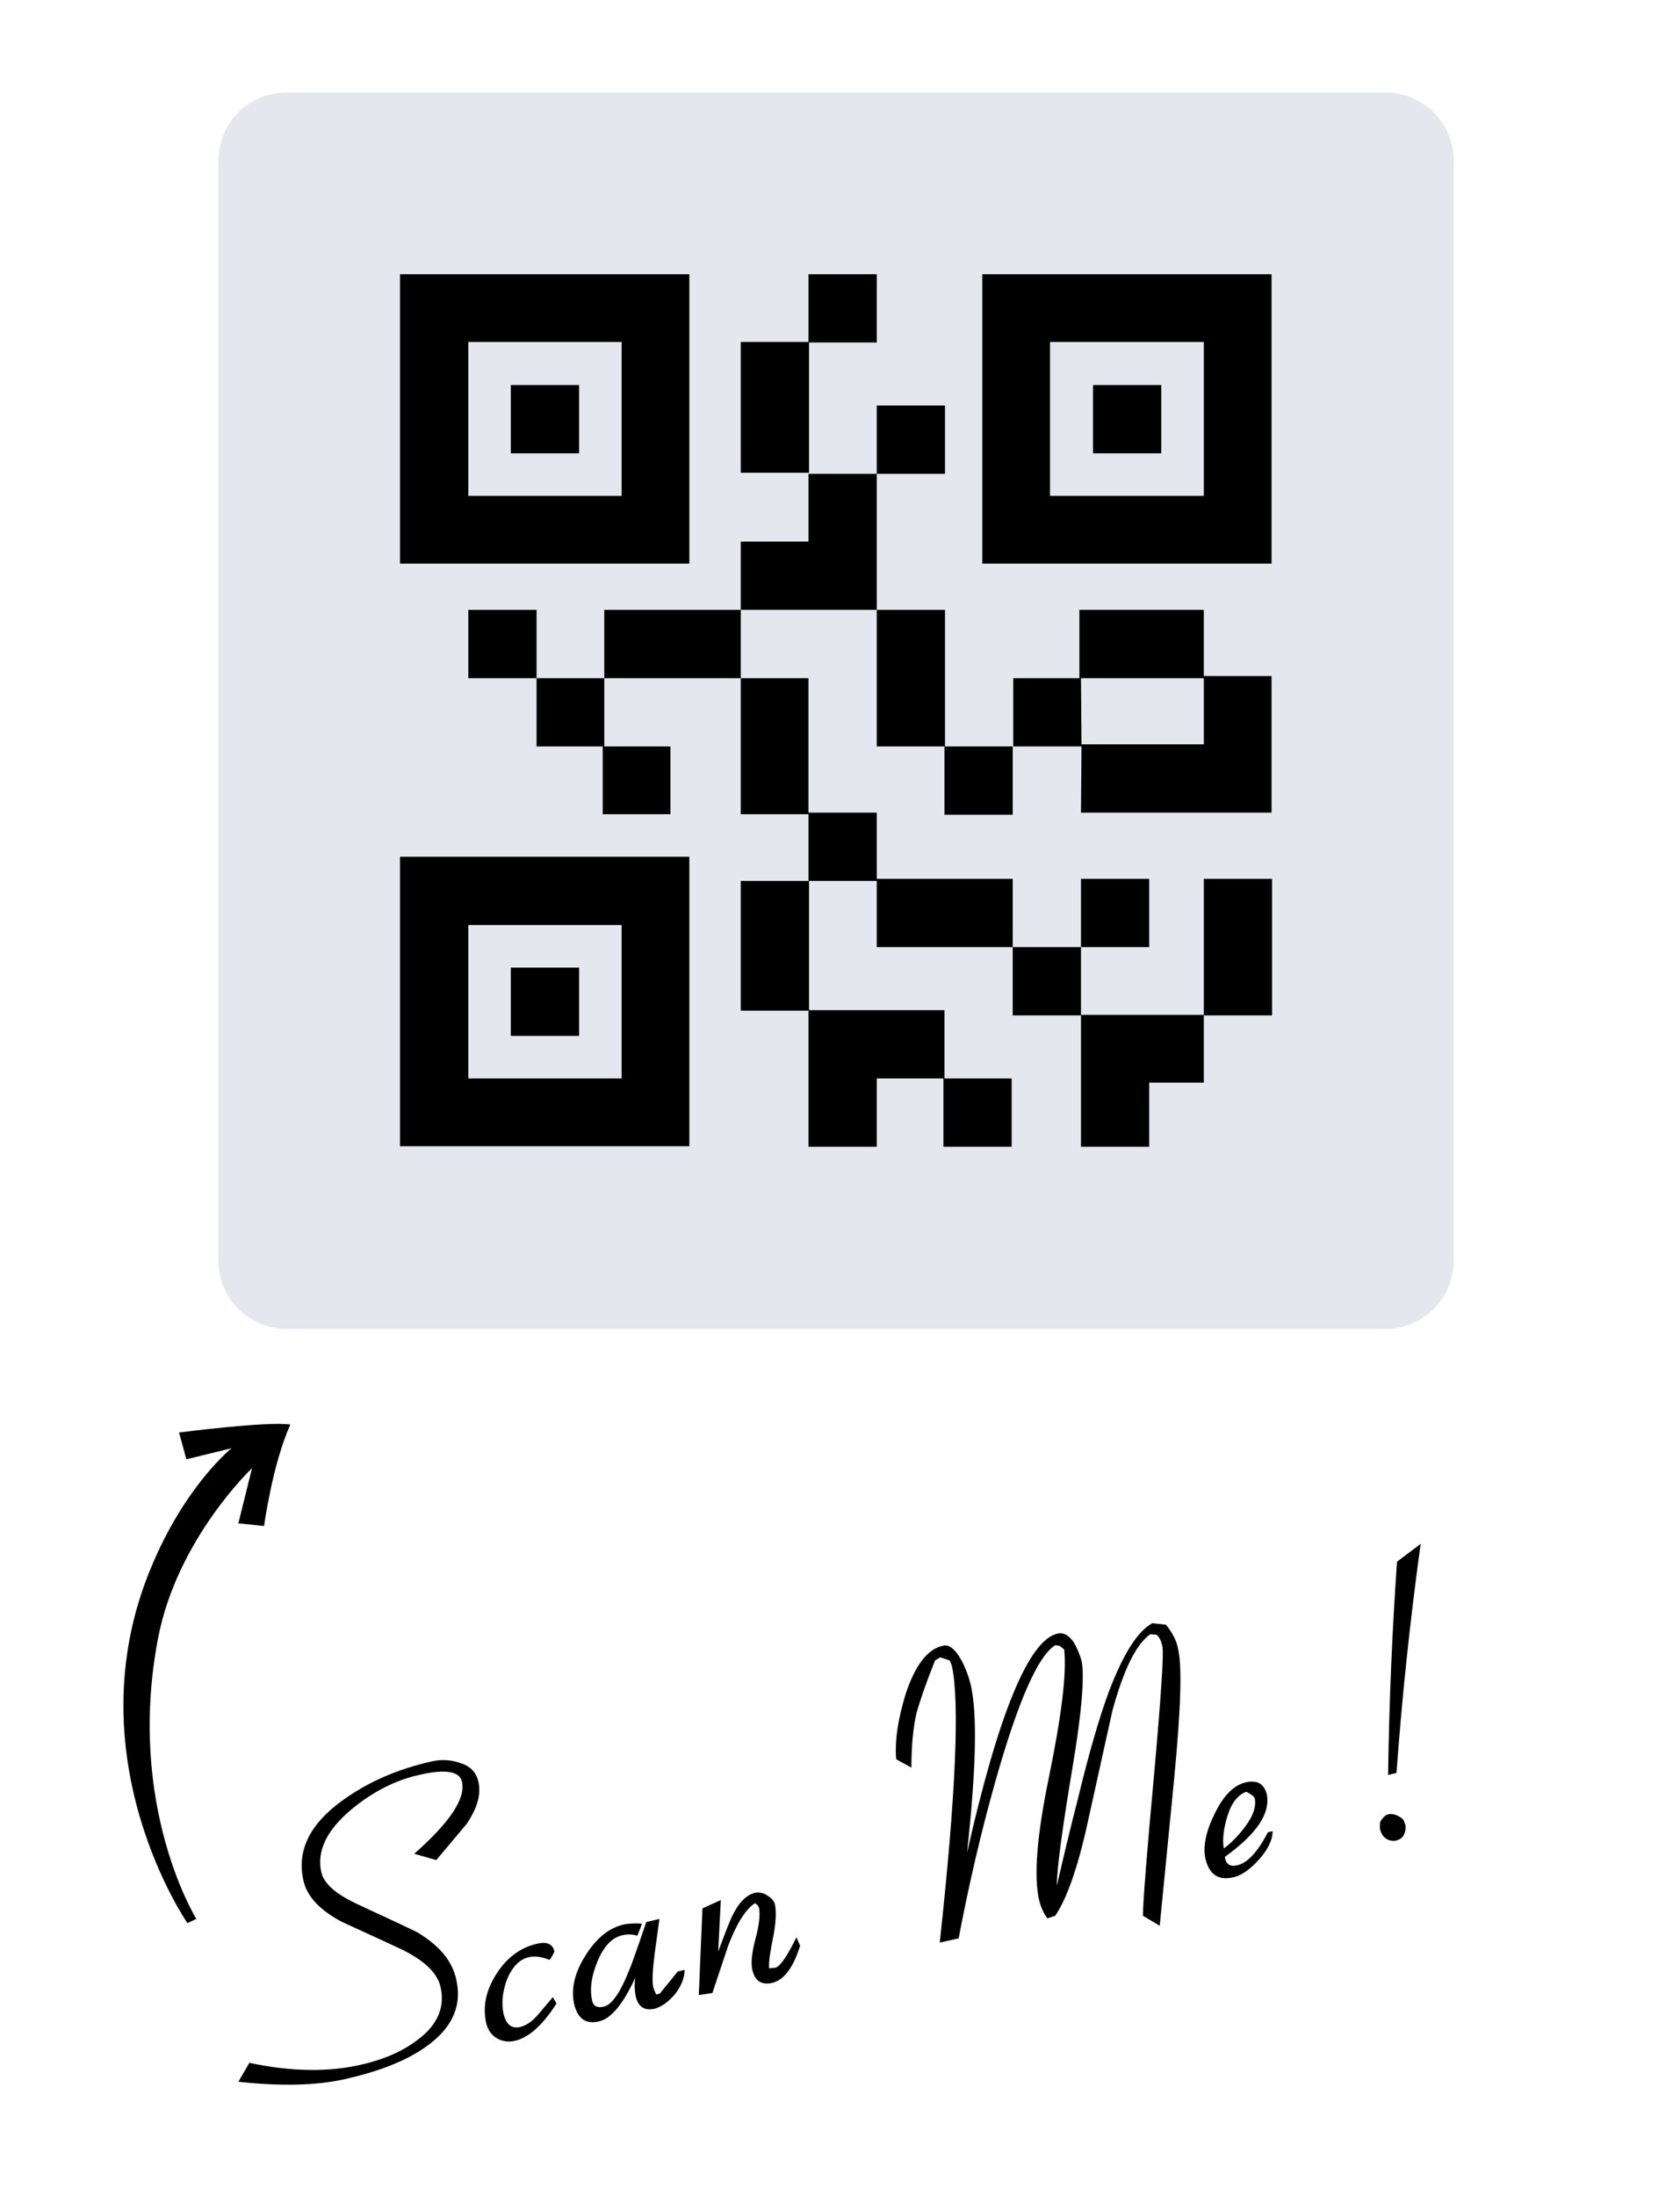 <?xml version="1.0" encoding="utf-8"?>
<!-- Generator: Adobe Illustrator 24.1.2, SVG Export Plug-In . SVG Version: 6.00 Build 0)  -->
<svg version="1.1" id="TEXTO" xmlns="http://www.w3.org/2000/svg" xmlns:xlink="http://www.w3.org/1999/xlink" x="0px" y="0px"
	 viewBox="0 0 320 418" style="enable-background:new 0 0 320 418;" xml:space="preserve">
<style type="text/css">
	.st0{fill:#E5E7EF;}
</style>
<path d="M35.7,366.1c0,0-21.9-31.6-7-67.5c6.5-15.8,15.4-22.9,15.4-22.9l-8.6,2.1l-1.4-5.1c0,0,17.1-2.2,21.2-1.5
	c-3.4,7.5-5,19.3-5,19.3l-4.9-0.5l2.6-10.5c0,0-14.3,13.5-17.9,32.4c-6.1,31.9,7.3,53.4,7.3,53.4L35.7,366.1L35.7,366.1z"/>
<g>
	<path d="M83.1,354.1l-4.2-1.2c6.8-6,9.8-10.5,9.1-13.7c-0.4-2-3.2-2.5-8.2-1.3c-4.5,1-8.8,3.2-12.8,6.5c-4.8,4-6.7,8-5.8,12
		c0.5,2.2,2.8,4.2,6.9,6.1c3.8,1.8,7.6,3.5,11.3,5.3c4.2,2.5,6.7,5.4,7.5,9c1.2,5.2-0.9,9.6-6.3,13.2c-3.7,2.5-8.7,4.4-14.9,5.8
		c-5.3,1.2-12,1.4-20.3,0.5l2.1-3.6c8,1.7,15.2,1.8,21.5,0.3c4.3-1,7.9-2.6,10.7-4.8c3.7-2.8,5.1-6.2,4.2-10c-0.6-2.6-3-4.9-7.2-7
		c-3.8-1.8-7.6-3.5-11.5-5.3c-4.2-2.2-6.7-4.8-7.4-7.9c-1.3-5.7,1.2-10.8,7.5-15.3c4.7-3.4,10.3-5.9,17-7.4c1.8-0.4,3.6-0.3,5.3,0.3
		c2,0.6,3.1,1.8,3.5,3.5c0.6,2.5-0.2,5.1-2.2,8.1C88.3,347.9,86.4,350.2,83.1,354.1z"/>
	<path d="M104.7,373.1c-1.6-0.6-2.9-0.8-4-0.5c-1.8,0.4-3.2,1.9-4.2,4.4c-0.8,2.3-1,4.4-0.6,6.3c0.5,2.1,1.5,2.9,3.1,2.6
		c1.2-0.3,2.3-1,3.5-2.4c0.9-1.1,1.9-2.2,2.8-3.3l0.7,1.2c-2.6,4.1-5.3,6.5-7.9,7.1c-1.3,0.3-2.5,0.1-3.5-0.5c-1-0.6-1.7-1.6-2-2.9
		c-0.7-3.2,0-6.3,2-9.4c2-3.1,4.6-5,7.8-5.7c1.8-0.4,2.9,0.1,3.2,1.5C105.3,372.2,105,372.7,104.7,373.1z"/>
	<path d="M124.7,382.4c-1.9,0.4-3.1-0.3-3.6-2.3c-0.2-1-0.3-2.2-0.1-3.6c-2.3,5-4.6,7.8-6.9,8.3c-2.5,0.6-4-0.5-4.7-3.1
		c-0.7-2.9,0-6.1,2.1-9.4c2.1-3.4,4.6-5.4,7.6-6c0.7-0.1,1.8-0.2,3.2-0.1l-0.9,2.3c-1-0.3-1.9-0.3-2.8-0.1c-2,0.4-3.6,2.1-4.8,5
		c-1.2,2.9-1.5,5.4-1,7.5c0.2,1,1,1.4,2.2,1.1c1.5-0.3,3.2-2.7,4.9-7.1c0.1-0.1,1.2-3.1,3.2-9l2.5-0.6c-0.3,2.2-0.6,4.4-0.9,6.6
		c-0.4,3.1-0.5,5.1-0.3,6.3c0.1,0.4,0.3,0.9,0.6,1.5l0.7-0.2l3.4-4.2l1.3-0.3c0,1.5-0.6,3-1.8,4.6C127.4,381,126.1,382,124.7,382.4z
		"/>
	<path d="M147,377.5c-2,0.4-3.2-0.4-3.7-2.5c-0.3-1.3-0.1-3.3,0.6-5.9c0.7-2.6,0.9-4.5,0.7-5.8c-0.1-0.4-0.3-0.7-0.8-1
		c-1.8,1.2-3.5,3.9-5.1,8.1c-1,3-2,6-3,9l-2.6,0.4l0.7-16.5l3.5-1.6l-0.5,9.8c0.8-2.1,1.6-4.3,2.5-6.4c1.3-2.8,2.8-4.4,4.6-4.8
		c0.7-0.1,1.4,0,2.2,0.5c0.8,0.5,1.3,1,1.5,1.7c0.3,1.5,0.2,3.5-0.3,6.1c-0.6,2.9-0.9,4.9-0.8,6.1l1.1-0.1c0.9-0.1,2.3-2.1,4.1-5.8
		l0.7,1.6C151.1,374.6,149.3,377,147,377.5z"/>
	<path d="M201.3,359c1.3-5.6,2.6-11.1,4-16.5c2.1-8.7,4.1-15.6,6-20.7c2.7-7,5.4-11.3,8.2-12.8l2.6,0.3c1.2,1.5,2,3,2.3,4.6
		c0.8,3.4,0.5,11.8-0.8,25.2c-0.9,9.2-1.8,18.3-2.7,27.5l-3.2-1.9c0-2.3,0.7-11.6,2.2-27.7c1.3-14.7,1.8-22.5,1.5-23.6
		c-0.2-1-0.6-1.8-1.1-2.2l-1.2-0.1c-2.8,2-5.1,6.9-7.2,14.5c-1.6,7.2-3.2,14.5-4.8,21.7c-1.9,8.6-4,14.3-6.1,17.4l-1.5,0.5
		c-0.8-1.1-1.3-2.3-1.6-3.6c-1-4.5-0.4-12.2,1.9-23.3c2.4-11.7,3.4-19.8,2.9-24.3l-0.9-0.7l-0.8-0.1c-3.3,2-7.1,10.7-11.4,25.9
		c-2.8,9.9-5.1,19.9-7,29.9l-3.6,0.8c3.1-28.4,3.8-46,2.3-52.7l-0.4-1l-1.8-0.6l-1,0.6c-1.8,4.5-2.9,7.8-3.5,9.9
		c-0.7,3-1,6.5-1,10.5l-2.9-1.6c-0.3-3.7,0.4-7.8,1.8-12.4c1.8-5.5,4.2-8.6,7.1-9.2c1.2-0.3,2.3,0.6,3.5,2.7
		c0.8,1.5,1.4,3.1,1.8,4.7c1.3,5.7,1,16.3-0.7,32c6-26.6,11.8-40.5,17.2-41.7c1.1-0.3,2.2,0.3,3.1,1.6c0.6,1,1.1,2.2,1.5,3.5
		c0.6,2.8,0.1,9.6-1.7,20.3C202.3,348.3,201.3,355.9,201.3,359z"/>
	<path d="M233.3,353.5c0.2,1.4,1,1.9,2.3,1.6c2-0.4,4-2.6,5.9-6.3l0.9-0.2c0,1.7-0.9,3.5-2.6,5.4c-1.7,1.9-3.4,3.1-5,3.4
		c-2.8,0.6-4.5-0.6-5.2-3.6c-0.5-2.3,0.1-5.2,1.8-8.6c1.7-3.5,3.7-5.4,5.9-5.9s3.5,0.3,4,2.3C242,345.2,239.4,349.1,233.3,353.5z
		 M237.4,341.1c-1.5,0.5-2.8,2-3.6,4.6c-0.7,2.3-1,4.4-0.7,6.2c1.6-1.2,2.9-2.6,4.1-4.2c1.5-2,2.1-3.8,1.8-5.3
		C238.9,342,238.4,341.6,237.4,341.1z"/>
	<path d="M265.9,350.4c-0.7,0.1-1.3,0-1.9-0.4c-0.6-0.4-0.9-1-1.1-1.6c-0.1-0.4-0.1-0.9,0-1.6c0.5-0.8,1-1.3,1.5-1.4
		c0.9-0.2,1.9,0.1,2.9,1l0.4,1c0.1,0.7,0,1.3-0.3,1.9C267.1,349.9,266.6,350.2,265.9,350.4z M266,337.5l-1.6,0.4
		c0.2-14.2,0.8-27.8,1.7-40.6l4.5-3.4C268.5,309.1,267,323.7,266,337.5z"/>
</g>
<g>
	<path class="st0" d="M54.6,17.6h209.3c7.1,0,13,5.8,13,13V240c0,7.1-5.8,13-13,13H54.6c-7.1,0-13-5.8-13-13V30.6
		C41.6,23.4,47.4,17.6,54.6,17.6z"/>
	<path d="M131.3,52.2H76.2v55.1h55.1V52.2L131.3,52.2z M118.3,94.4H89.2V65.1h29.2V94.4z"/>
	<rect x="97.3" y="73.3" width="13" height="13"/>
	<path d="M242.2,52.2h-55.1v55.1h55.1V52.2z M229.3,94.4h-29.3V65.1h29.3V94.4z"/>
	<rect x="208.2" y="73.3" width="13" height="13"/>
	<path d="M131.3,163.1H76.2v55.1h55.1V163.1L131.3,163.1z M118.3,205.3H89.2v-29.2h29.2V205.3z"/>
	<rect x="97.3" y="184.2" width="13" height="13"/>
	<rect x="89.2" y="116.1" width="13" height="13"/>
	<polygon points="114.8,142.1 114.8,155 127.7,155 127.7,142.1 115.1,142.1 115.1,129.1 102.2,129.1 102.2,142.1 	"/>
	<rect x="167" y="77.2" width="13" height="13"/>
	<rect x="141.1" y="65.1" width="13" height="24.9"/>
	<rect x="154" y="52.2" width="13" height="13"/>
	<polygon points="167,90.2 154,90.2 154,103.1 141.1,103.1 141.1,116.1 167,116.1 	"/>
	<polygon points="154,155 154,167.7 167,167.7 167,180.3 192.9,180.3 192.9,167.3 167,167.3 167,154.7 154,154.7 154,129.1 
		141.1,129.1 141.1,155 	"/>
	<rect x="167" y="116.1" width="13" height="26"/>
	<path d="M205.9,154.7h36.3v-26h-12.9v-12.6h-23.7v13H193v13h13L205.9,154.7L205.9,154.7L205.9,154.7z M205.9,129.1h23.4v12.6H206
		L205.9,129.1L205.9,129.1z"/>
	<rect x="229.3" y="167.3" width="13" height="26"/>
	<rect x="179.9" y="142.1" width="13" height="13"/>
	<rect x="192.9" y="180.3" width="13" height="13"/>
	<rect x="205.9" y="167.3" width="13" height="13"/>
	<polygon points="218.9,218.3 218.9,206.1 229.3,206.1 229.3,193.2 205.9,193.2 205.9,218.3 	"/>
	<rect x="141.1" y="167.7" width="13" height="24.7"/>
	<polygon points="167,218.3 167,205.3 179.7,205.3 179.7,218.3 192.7,218.3 192.7,205.3 179.9,205.3 179.9,192.3 154,192.3 
		154,218.3 	"/>
	<rect x="115.1" y="116.1" width="26" height="13"/>
</g>
</svg>
